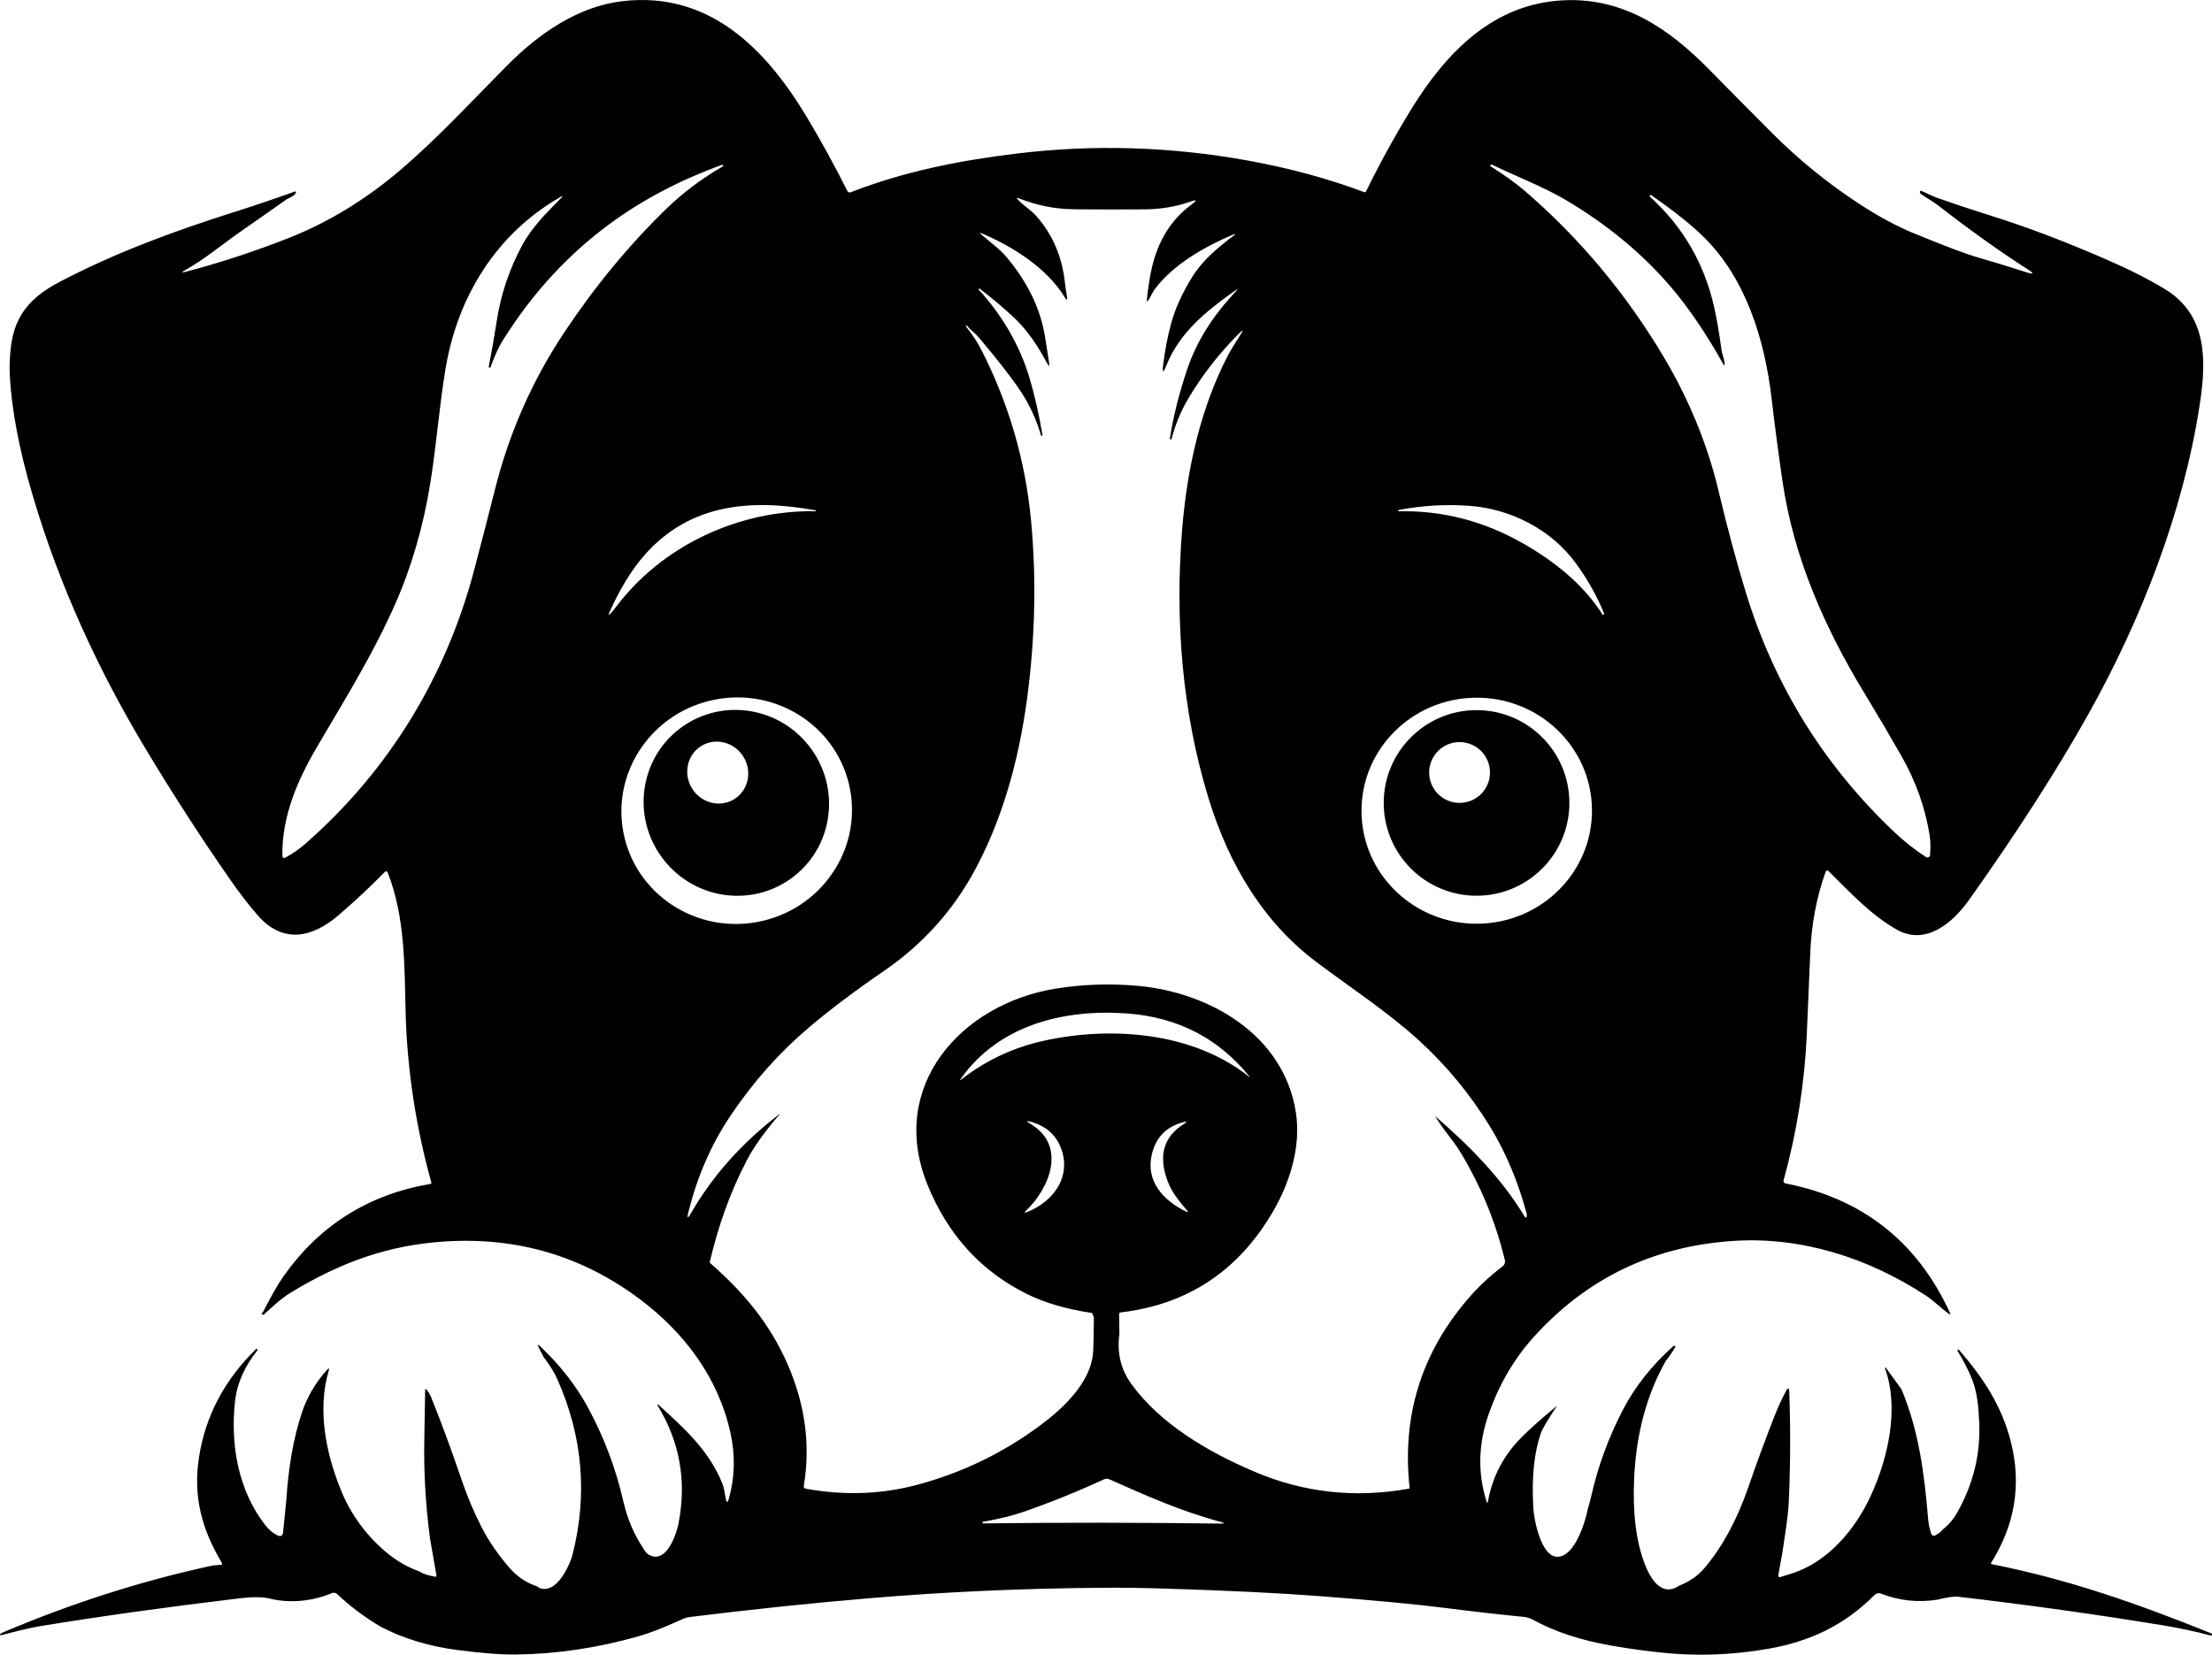 <?xml version="1.0" encoding="utf-8"?>
<!-- Generator: Adobe Illustrator 28.2.0, SVG Export Plug-In . SVG Version: 6.00 Build 0)  -->
<svg version="1.0" id="katman_1" xmlns="http://www.w3.org/2000/svg" xmlns:xlink="http://www.w3.org/1999/xlink" x="0px" y="0px"
	 viewBox="0 0 736.1 550.79" style="enable-background:new 0 0 736.1 550.79;" xml:space="preserve">
<path d="M518.13,467.95c-3.07,4.63-4.85,7.64-5.34,9.03c-2.28,6.5-3.13,14.84-2.54,25.02c0.21,3.69,2.54,16.37,8.11,16.21
	c5.76-0.17,9.23-11.67,10.08-16.17c0.42-1.33,0.79-2.69,1.1-4.08c2.24-9.93,5.75-19.48,10.52-28.67
	c3.98-7.66,9.55-14.71,16.71-21.16c0.17-0.15,0.37-0.19,0.59-0.11c0.03,0.01,0.06,0.03,0.09,0.06c0.1,0.11,0.11,0.22,0.04,0.35
	c-0.91,1.53-1.96,3.06-3.17,4.59c-6.31,11.16-9.81,24.12-10.51,38.87c-0.55,11.61,0.62,21.17,3.51,28.67
	c0.81,2.09,1.84,4.26,3.28,5.95c2.47,2.89,5.2,3.32,8.19,1.31c3.43-1.34,6.22-3.27,8.36-5.79c6.54-7.69,11.31-17.37,14.45-26.44
	c3.14-9.07,6.18-17.32,9.12-24.75c1.06-2.68,2.26-5.26,3.59-7.74c0.7-1.29,1.07-1.2,1.12,0.26c0.43,12.22,0.38,24.27-0.15,36.16
	c-0.25,5.62-1.29,11.31-2.11,17.08l-1.4,7.77c-0.05,0.29,0.14,0.56,0.43,0.62c0.08,0.02,0.17,0.01,0.25-0.02l3.66-1.16
	c12.07-3.72,21.29-14.73,26.4-25.83c5.84-12.7,9.57-29.2,4.77-42.53c-0.04-0.08-0.01-0.19,0.07-0.23c0.08-0.04,0.19-0.01,0.23,0.07
	l5.2,7.18c5.85,14,7.59,28.25,8.87,43.27c0.15,1.73,0.49,3.34,1.03,4.85c0.18,0.48,0.71,0.73,1.18,0.56
	c0.04-0.02,0.08-0.03,0.13-0.06c1.39-0.76,2.21-1.41,2.48-1.96c1.91-1.43,3.53-3.33,4.87-5.71c5.34-9.48,7.77-19.43,7.29-29.86
	c-0.23-5.04-0.56-9.84-2.37-14.42c-1.2-3.03-2.83-6.22-4.89-9.55c-0.03-0.04-0.02-0.07,0.01-0.1l0.19-0.18
	c0.12-0.11,0.23-0.1,0.34,0.02c8.05,9.28,14.29,18.69,17.31,30.83c3.51,14.1,1.3,27.45-6.61,40.04c-0.09,0.14-0.05,0.34,0.1,0.43
	c0.03,0.02,0.07,0.03,0.1,0.04c25.01,4.94,47.87,12.86,73.08,23.04c0.19,0.08,0.25,0.22,0.18,0.41l-0.08,0.26
	c-0.02,0.07-0.06,0.09-0.13,0.08c-5.27-1.39-10.6-2.53-15.99-3.42c-22.37-3.67-45.11-6.85-68.24-9.54c-1.34-0.15-3.68,0.18-7.01,1
	c-6.41,1-12.65,0.32-18.71-2.05c-0.72-0.28-1.54-0.1-2.09,0.45c-10.01,10.08-21.52,15.56-35.74,17.99
	c-9.03,1.54-17.89,2.15-26.59,1.82c-6.95-0.26-15.32-1.23-25.13-2.91c-10.18-1.75-18.96-4.64-26.34-8.68
	c-0.91-0.5-1.9-0.8-2.97-0.91c-8.41-0.83-16.88-1.79-25.4-2.88c-10.51-1.34-24.84-2.69-42.99-4.06c-13.59-1.03-30.86-1.86-51.79-2.5
	c-6.92-0.21-13.58-0.3-19.97-0.25c-26.26,0.19-52.07,1.34-77.42,3.47c-19.05,1.59-39.09,3.69-60.13,6.29
	c-0.66,0.08-1.3,0.26-1.9,0.53c-5.19,2.32-10.01,4.47-15.53,6.02c-13.33,3.73-26.59,5.7-39.79,5.91
	c-5.05,0.09-11.71-0.42-19.99-1.51c-9.41-1.23-17.89-3.81-25.42-7.72c-5.27-3.11-10.12-6.75-14.56-10.92
	c-0.45-0.43-1.11-0.54-1.69-0.3c-6.28,2.67-13.92,3.53-20.75,1.82c-2.3-0.57-5.69-0.59-10.16-0.06
	c-24.15,2.89-46.28,5.98-66.39,9.28c-2.51,0.41-6.76,1.4-12.75,2.97c-0.45,0.11-0.54-0.02-0.27-0.4c0.11-0.15,0.26-0.27,0.43-0.35
	c23.18-9.86,46.46-17.31,69.83-22.36c0.89-0.2,2.04-0.22,2.96-0.27c0.57-0.03,0.71-0.28,0.42-0.76
	c-6.59-11.03-9.58-21.94-7.59-34.94c2.12-13.83,8.49-25.91,19.1-36.24c0.04-0.04,0.08-0.04,0.12,0l0.24,0.26
	c0.07,0.09,0.07,0.17,0,0.25c-4.11,5.18-6.78,10.68-7.48,17.24c-1.51,14.24,1.09,29.39,10.1,40.95c1.05,1.4,2.35,2.51,3.9,3.33
	c1.22,0.63,1.9,0.27,2.04-1.1l1.03-10.21c0.71-11.36,2.44-21.16,5.19-29.41c1.77-5.32,4.58-10.09,8.41-14.31
	c0.61-0.68,0.78-0.58,0.53,0.3c-3.79,12.95-1.01,27.25,4.09,39.78c3.19,7.85,8.06,14.6,14.59,20.25c3.51,3.03,7.33,5.28,11.48,6.77
	c1.27,0.82,3.02,1.4,5.27,1.75c0.35,0.05,0.49-0.09,0.43-0.44l-2.16-12.38c-1.51-11.49-2.13-22.83-1.86-34.03
	c0.11-4.93,0.2-10.01,0.26-15.22c0.01-0.47,0.16-0.53,0.47-0.17c0.65,0.75,1.16,1.59,1.53,2.52c3.31,8.2,6.69,17.39,10.16,27.56
	c1.87,5.51,4.11,10.79,6.7,15.84c2.25,4.39,5.27,8.8,9.06,13.22c2.59,3.02,5.72,5.13,9.37,6.34c0.89,0.79,2.06,1.03,3.51,0.7
	c4.05-0.92,7.38-7.89,8.23-11.22c5.08-19.93,3.41-39.4-5.02-58.41c-1-2.25-2.52-4.71-4.55-7.36l-1.67-3.27
	c-0.52-1.03-0.36-1.15,0.47-0.36c6.65,6.25,11.96,13.07,15.95,20.44c5.34,9.88,9.25,20.25,11.73,31.12
	c1.35,5.89,3.58,11.14,6.7,15.75c0.69,1.43,1.76,2.31,3.21,2.62c4.94,1.08,7.8-7.6,8.46-10.95c2.77-14.1,0.44-27.22-7.01-39.35
	c-0.05-0.09-0.04-0.16,0.04-0.21c0.39-0.25,0.43-0.29,0.12-0.1c8.65,7.81,16.95,15.24,21.43,26.34c0.65,1.61,0.8,3.34,1.14,5.04
	c0.29,1.47,0.63,1.48,1.04,0.04c1.98-7.1,2.17-14.34,0.57-21.73c-4.02-18.58-15.46-33.71-30.42-44.87
	c-18.97-14.15-40.39-20.5-64.27-19.06c-19.26,1.16-35.17,7.02-51.64,17.02c-3.36,2.04-6.05,4.67-8.98,7.32
	c-0.15,0.13-0.37,0.13-0.52,0c-0.27-0.22-0.28-0.4-0.05-0.54c0.13-0.08,0.23-0.19,0.3-0.33c2.75-5.37,4.99-9.28,6.72-11.74
	c11.98-17.04,28.29-27.33,48.94-30.86c0.31-0.05,0.42-0.23,0.33-0.52c-5.07-18.21-8.04-37.28-8.54-56.32
	c-0.41-15.63-0.15-32.01-5.93-46.7c-0.25-0.63-0.61-0.71-1.09-0.22c-4.83,4.93-9.95,9.71-15.35,14.34
	c-8.67,7.45-18.47,9.63-26.86,0.01c-2.99-3.43-6.07-7.43-9.23-11.98c-9.53-13.71-18.77-27.98-27.7-42.81
	c-16.05-26.63-29.13-54.97-38.08-85.4c-4.34-14.78-6.83-27.85-7.48-39.22c-0.19-3.25-0.05-6.67,0.41-10.25
	c1.37-10.57,7.13-16.43,15.93-21.07C38.04,84.24,58,76.88,77.91,70.59c6.44-2.04,13.06-4.28,19.85-6.71
	c0.86-0.31,1.02-0.09,0.49,0.65c-0.72,0.98-2.14,1.3-3.11,1.98c-4.87,3.45-9.77,6.89-14.69,10.3c-6.38,4.42-12.21,9.41-18.87,13.13
	c-1.34,0.74-1.27,0.92,0.21,0.53c11.35-2.98,22.67-6.69,33.97-11.12c13.37-5.25,25.88-12.85,37.51-22.79
	c12.52-10.69,23.81-22.99,35.44-34.71c10.56-10.64,23.53-19.67,38.26-21.44c28.99-3.48,47.89,15.83,61.56,38.63
	c4.68,7.81,9.17,16,13.46,24.55c0.2,0.4,0.66,0.58,1.07,0.42c17.95-6.99,36.3-10.59,55.24-12.89c25.52-3.11,51.18-2.34,76.99,2.33
	c13.75,2.49,26.67,6,38.75,10.53c0.2,0.07,0.42-0.01,0.51-0.2c4.76-9.69,9.81-18.86,15.14-27.52c11.64-18.87,27.22-35.03,50.6-36.16
	c19.98-0.97,35.13,9.47,48.39,22.95c7.24,7.37,14.32,14.51,21.24,21.44c8.79,8.79,18.39,16.58,28.81,23.38
	c6.43,4.2,12.46,7.45,18.08,9.76c10.49,4.31,17.65,7,21.47,8.09c5.22,1.49,10.49,3.11,15.82,4.84c2.81,0.91,2.98,0.57,0.49-1.03
	c-9.23-5.93-19.13-13-29.7-21.2c-1.8-1.39-3.79-2.45-5.65-3.73c-0.17-0.12-0.29-0.28-0.34-0.48c-0.03-0.09-0.03-0.19,0-0.29
	c0.06-0.21,0.27-0.34,0.49-0.29c0.02,0,0.04,0.01,0.05,0.02c1.8,0.77,3.54,1.72,5.4,2.37c5.72,2.01,11.22,3.84,16.51,5.49
	c13.4,4.18,26.14,9.1,39.46,14.89c7.55,3.27,14.09,6.58,19.62,9.93c14.32,8.67,13.8,24.08,11.56,38.61
	c-5.48,35.62-19.48,71.6-37.18,103.13c-10.47,18.67-23.67,39.2-39.58,61.6c-5.36,7.54-14.28,15.22-23.85,9.95
	c-8.38-4.61-15.69-12.42-22.79-19.48c-0.49-0.49-0.86-0.41-1.1,0.24c-3.01,8.39-4.71,17.47-5.1,27.22
	c-0.32,8.18-0.7,17.08-1.13,26.7c-0.74,16.45-3.31,32.66-7.71,48.63c-0.17,0.61,0.06,0.97,0.68,1.09
	c25.53,5.02,43.73,19.34,54.62,42.96c0.32,0.69,0.17,0.81-0.44,0.36c-2.61-1.91-4.89-4.26-7.58-6.03
	c-19.07-12.5-41.36-19.65-64.01-18.16c-26.7,1.76-48.9,12.48-66.59,32.16c-6.43,7.16-11.37,15.64-14.82,25.43
	c-3.49,9.93-3.73,19.67-0.71,29.2c0.19,0.61,0.34,0.6,0.45-0.03c1.45-8.24,5.18-15.37,11.18-21.38
	C509.29,475.47,513.23,471.97,518.13,467.95z M573.45,121.19c-5.58-9.99-11.3-18.45-17.17-25.37c-9.59-11.31-21.41-21.1-35.44-29.37
	c-7.16-4.22-16.24-7.73-24.36-11.63c-0.2-0.09-0.35-0.04-0.46,0.15l-0.13,0.22c-0.02,0.04-0.01,0.07,0.03,0.09
	c4.75,3.01,8.53,5.72,11.34,8.13c18.48,15.89,34.07,34.57,46.76,56.04c8.04,13.59,14.26,28.78,17.72,43.36
	c3.07,12.93,6.2,24.57,9.4,34.94c9.48,30.65,25.85,57.02,49.1,79.09c3.46,3.28,7.03,6.1,10.71,8.45c0.4,0.26,0.93,0.14,1.19-0.26
	c0.08-0.12,0.12-0.26,0.13-0.4c0.16-2.16,0.21-4.41-0.13-6.56c-1.47-9.21-4.61-18.04-9.43-26.5c-3.93-6.88-7.99-13.78-12.2-20.7
	c-13.37-22.03-23.61-45.18-27.36-70.83c-1.37-9.36-2.56-18.43-3.58-27.22c-2.33-20.02-8.67-40.03-22.36-53.67
	c-4.18-4.17-10.15-8.93-17.9-14.3c-0.03-0.03-0.06-0.02-0.08,0.01l-0.16,0.2c-0.13,0.16-0.12,0.31,0.03,0.45
	c10.89,9.91,17.99,22.07,21.28,36.5c0.87,3.79,1.7,8.65,2.51,14.56c0.21,1.48,0.94,2.92,1,4.5
	C573.92,121.72,573.77,121.76,573.45,121.19z M162.63,122.2c0.97-5.02,1.87-10.15,2.68-15.4c1.38-8.87,4.19-17.23,8.43-25.1
	c3.39-6.31,8.25-10.94,13.1-15.9c0.6-0.61,0.53-0.71-0.21-0.29c-21.31,12.12-34.32,33.06-38.36,57.18c-2.08,12.49-3,25.2-5.06,38.03
	c-2.37,14.72-6.35,28.36-11.95,40.92c-7.49,16.79-16.72,31.52-25.82,47.08c-6.53,11.15-11.59,22.95-11.48,35.93
	c0.01,0.92,0.41,1.16,1.22,0.71c2.27-1.25,4.37-2.71,6.3-4.39c27.69-24.15,46.85-55.5,56.24-90.97c2.38-9,4.73-18.09,7.04-27.26
	c4.73-18.75,12.38-36.08,22.94-51.98c10.15-15.29,21.44-28.99,33.87-41.1c5.6-5.45,11.95-10.23,19.06-14.33
	c0.04-0.02,0.05-0.05,0.03-0.08l-0.12-0.27c-0.06-0.12-0.15-0.16-0.28-0.11c-13.91,5.05-26.28,11.54-37.11,19.47
	c-13.99,10.24-25.87,23.13-35.65,38.68c-1.81,2.86-3.13,6.05-4.28,9.22c-0.05,0.13-0.13,0.17-0.26,0.14l-0.26-0.07
	C162.64,122.29,162.62,122.26,162.63,122.2z M259.73,370.59c-5.11,5.87-8.86,11.12-11.26,15.73c-5.81,11.2-9.41,21.83-12.26,33.65
	c-0.05,0.19,0.02,0.39,0.17,0.52c11.09,9.72,19.93,20.17,25.9,34.06c5.7,13.25,7.44,26.59,5.21,40.02
	c-0.09,0.55,0.14,0.88,0.69,0.98c12.88,2.33,25.32,1.87,37.32-1.38c14.66-3.96,28.19-10.45,40.63-19.68
	c7.83-5.81,16.72-14.26,17.59-23.99c0.15-1.66,0.25-5.62,0.3-11.89l-0.4-1.19c-0.07-0.21-0.26-0.37-0.49-0.41
	c-8.42-1.27-15.6-3.39-21.53-6.34c-15.24-7.59-26.23-19.71-32.98-36.37c-13.28-32.8,11.28-60.07,42.47-65.18
	c9.03-1.48,18.22-1.8,27.56-0.96c24.01,2.18,48.58,16.41,52.58,42.12c1.75,11.2-1.88,23.15-7.56,32.92
	c-11.5,19.81-28.4,31.03-50.69,33.66c-0.39,0.05-0.58,0.26-0.57,0.64l0.1,6.5c-0.86,6.27,0.45,11.82,3.94,16.64
	c9.54,13.19,25.15,22.5,41.04,29.26c16.37,6.97,33.48,8.85,51.33,5.64c0.2-0.03,0.29-0.15,0.26-0.36
	c-2.58-23.48,3.72-44.22,18.89-62.21c3.62-4.3,7.64-8.11,12.06-11.43c0.64-0.48,0.94-1.3,0.75-2.08
	c-3.1-12.87-8.13-25.01-15.08-36.4c-0.77-1.25-2.14-3.16-4.12-5.73c-1.42-1.83-2.77-3.78-4.05-5.85
	c11.36,9.81,22.09,20.65,29.82,33.45c0.33,0.56,0.57,0.52,0.71-0.11c0.05-0.28,0.04-0.56-0.03-0.84
	c-2.89-10.8-6.99-20.53-12.32-29.18c-6.62-10.75-14.52-20.3-23.71-28.65c-10.17-9.24-22.44-17.32-33.73-25.76
	c-17.9-13.37-29.36-32.69-36.07-54.56c-8.87-28.89-11.24-59.61-8.81-89.65c1.61-19.9,6.06-40.25,15.26-57.93
	c0.79-1.52,2.38-4.13,4.76-7.82c0.07-0.09,0.05-0.16-0.06-0.2c-0.03-0.01-0.07-0.02-0.1-0.02c-0.09,0-0.17,0.04-0.24,0.11
	c-6.96,6.85-12.83,14.32-17.62,22.41c-2.41,4.08-4.26,8.54-5.53,13.37c-0.04,0.14-0.13,0.2-0.27,0.17l-0.3-0.07
	c-0.02,0-0.03-0.01-0.02-0.03c1.12-7.27,3.03-14.97,5.74-23.08c3.26-9.78,8.93-18.32,16.13-25.97c0.92-0.97,0.83-1.07-0.26-0.3
	c-9.5,6.75-18.3,13.78-22.75,24.85c-1.05,2.61-1.41,2.52-1.06-0.27c0.63-5.03,1.53-9.69,2.72-13.98c1.35-4.85,3.65-9.89,6.89-15.14
	c3.52-5.67,8.36-9.67,13.59-13.65c1.06-0.81,0.98-0.95-0.24-0.42c-9.43,4.07-19.65,9.87-25.77,18.08c-0.83,1.12-1.33,2.51-2.16,3.67
	c-0.37,0.52-0.52,0.46-0.45-0.18c0.44-4.25,1.01-7.89,1.72-10.91c2.12-8.99,6.5-15.91,13.15-20.78c1.97-1.45,1.81-1.76-0.5-0.94
	c-4.62,1.65-9.68,2.49-15.17,2.54c-7.6,0.07-15.33,0.06-23.19-0.02c-6.85-0.07-12.56-1.31-18.67-3.67c-0.7-0.27-0.79-0.12-0.28,0.43
	c1.9,2.07,4.33,3.42,6.21,5.55c5.29,6.01,8.43,13.25,9.41,21.72c0.19,1.67,0.43,3.28,0.7,4.85c0.25,1.45-0.01,1.55-0.78,0.29
	c-5.95-9.68-17.27-16.79-27.43-21.11c-0.84-0.35-0.91-0.23-0.22,0.36c2.73,2.39,6.01,4.73,8.26,7.38
	c6.6,7.8,11.41,16.92,12.94,26.87c0.43,2.77,0.86,5.52,1.29,8.27c0.21,1.39-0.01,1.46-0.68,0.23c-3.07-5.69-6.56-11.06-11.28-15.41
	c-3.43-3.17-7.14-6.29-11.15-9.37c-0.06-0.04-0.11-0.04-0.16,0.01l-0.19,0.19c-0.03,0.03-0.03,0.06,0,0.09
	c7.89,8.56,13.84,18.83,17.02,29.65c1.76,6,3.18,12.29,4.25,18.86c0.02,0.1-0.02,0.16-0.12,0.19l-0.25,0.06
	c-0.03,0.01-0.06-0.01-0.07-0.04c-1.53-5.29-3.76-10.17-6.69-14.63c-2.96-4.5-7.63-10.52-14.02-18.07c-1.2-1.42-2.75-2.47-3.9-3.93
	c-0.1-0.12-0.21-0.13-0.33-0.04v0.01c-0.11,0.09-0.13,0.19-0.04,0.3c2.13,2.69,3.83,5.26,5.08,7.72c9.17,18,14.68,36.97,16.55,56.91
	c1.69,18.07,1.41,36.54-0.84,55.41c-2.55,21.34-7.73,41.75-17.5,60.21c-7.35,13.89-17.61,25.34-30.77,34.35
	c-9.47,6.49-17.71,12.7-24.72,18.63c-9.82,8.31-18.48,18.02-25.98,29.13c-6.71,9.93-11.22,20.5-14.2,32.28
	c-0.59,2.31-0.28,2.44,0.91,0.37C237.27,391.16,247.17,380.12,259.73,370.59z M205.26,201.69c15.26-20.09,40.63-31.98,66.15-31.51
	c0.1,0,0.16-0.05,0.17-0.15v-0.01c0.01-0.07-0.03-0.12-0.1-0.13c-21.73-3.97-41.78-2.14-56.71,14.55c-5,5.59-8.87,12.5-11.9,19.23
	c-0.56,1.26-0.39,1.37,0.51,0.33C204.04,203.25,204.66,202.48,205.26,201.69z M465.53,170.19c14.31-0.29,27.87,3.15,40.67,10.34
	c10.68,5.99,20.63,13.84,27.07,24.01c0.07,0.11,0.16,0.15,0.29,0.12c0.03-0.01,0.06-0.02,0.09-0.04c0.15-0.11,0.2-0.26,0.13-0.44
	c-2.33-5.77-5.48-11.36-9.44-16.78c-8.21-11.23-21.76-18.04-35.37-19.03c-7.8-0.57-15.65-0.11-23.56,1.4
	c-0.1,0.02-0.15,0.08-0.14,0.18v0.01C465.29,170.11,465.37,170.19,465.53,170.19z M282.88,262.73
	c-3.86-20.45-23.88-33.83-44.72-29.9c0,0,0,0,0,0c-20.83,3.94-34.59,23.7-30.73,44.15v0c3.86,20.45,23.88,33.83,44.72,29.9
	c0,0,0,0,0,0C272.98,302.95,286.74,283.18,282.88,262.73C282.88,262.73,282.88,262.73,282.88,262.73z M529.77,269.39
	c-0.25-20.78-17.63-37.41-38.81-37.15s-38.14,17.31-37.89,38.09s17.63,37.41,38.81,37.15C513.06,307.22,530.03,290.16,529.77,269.39
	z M347.96,346.3c21.98-4.71,49.03-2.8,67.72,12.12c0,0-0.04,0.02-0.12,0.05c0,0.01,0.05-0.02,0.16-0.09
	c0.05-0.03,0.05-0.06,0.02-0.11c-10.31-12.68-23.81-19.65-40.52-20.91c-21.35-1.6-42.97,3.92-55.52,21.79
	c-0.35,0.49-0.29,0.55,0.18,0.18C328.13,352.89,337.49,348.54,347.96,346.3z M342.93,374.1c12.15,7.28,6.36,21.38-1.43,28.84
	c-0.75,0.71-0.64,0.88,0.32,0.5c8.01-3.2,13.99-10.51,11.87-19.24c-1.33-5.51-4.83-9.1-10.48-10.75
	C341.43,372.93,341.34,373.14,342.93,374.1z M388.59,393.26c-3.21-8.51-1.42-14.87,5.36-19.1c1.23-0.77,1.15-0.97-0.26-0.6
	c-5.66,1.5-9.14,5.14-10.44,10.91c-1.97,8.81,3.93,15.2,11.52,18.85c0.65,0.31,0.74,0.19,0.28-0.36
	C392.49,399.87,390.05,397.12,388.59,393.26z M406.15,506.57c-13.12-3.53-24.63-8.66-37.06-14.19c-0.53-0.23-1.13-0.22-1.65,0.02
	c-9.02,4.16-18.1,7.82-27.25,10.99c-3.21,1.11-7.61,2.18-13.2,3.2c-0.04,0.01-0.06,0.03-0.05,0.07l0.03,0.28
	c0.01,0.1,0.06,0.15,0.16,0.15c26.72-0.31,53.03-0.29,78.94,0.07C407.66,507.18,407.69,506.98,406.15,506.57z"/>
<path d="M264.42,291.53c-13.26,10.58-32.69,8.29-43.39-5.12c-10.71-13.41-8.64-32.86,4.62-43.45c13.26-10.58,32.69-8.29,43.39,5.12
	C279.75,261.49,277.68,280.94,264.42,291.53z M244.38,265.99c4.7-2.95,6.04-9.29,2.98-14.16c0,0,0,0,0,0
	c-3.06-4.87-9.34-6.43-14.05-3.48c0,0,0,0,0,0c-4.7,2.95-6.04,9.29-2.98,14.16C233.39,267.38,239.67,268.94,244.38,265.99
	C244.38,265.99,244.38,265.99,244.38,265.99z"/>
<path d="M522.25,267.27c0,17.06-13.83,30.89-30.89,30.89s-30.89-13.83-30.89-30.89s13.83-30.89,30.89-30.89
	C508.42,236.38,522.25,250.21,522.25,267.27z M495.83,257.14c0-5.59-4.53-10.12-10.12-10.12s-10.12,4.53-10.12,10.12
	s4.53,10.12,10.12,10.12S495.83,262.73,495.83,257.14z"/>
</svg>
